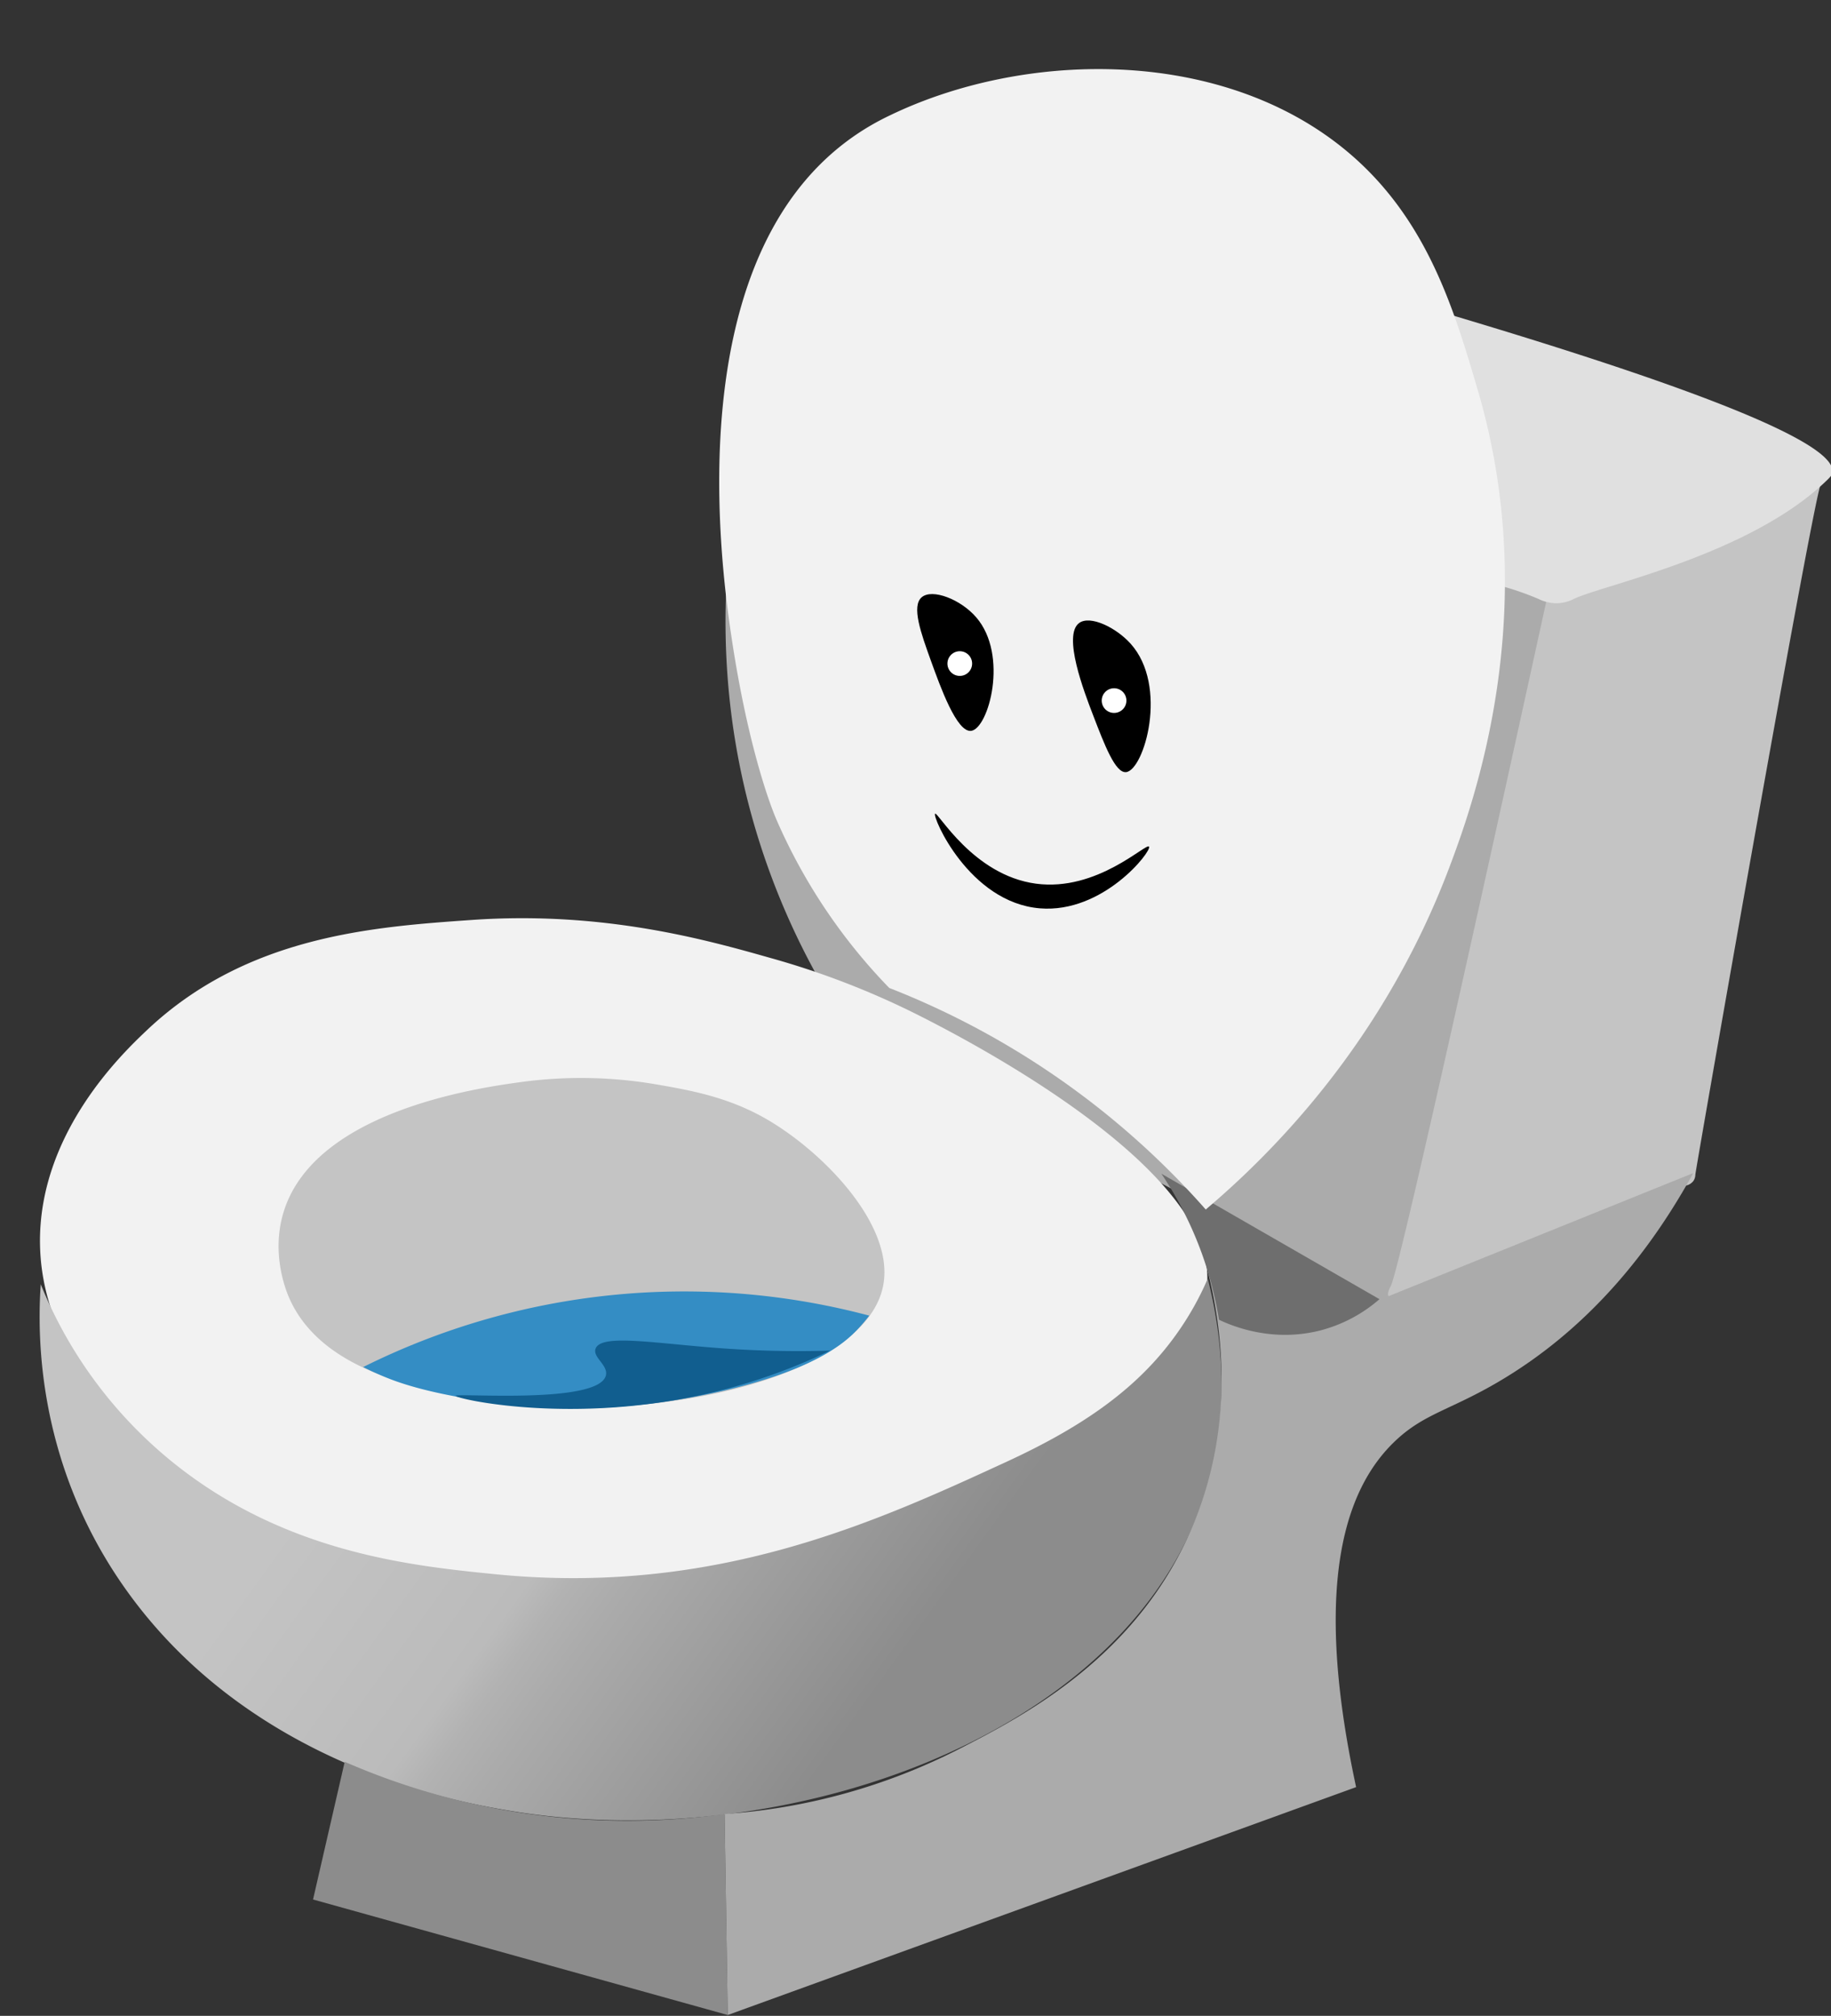 <svg xmlns="http://www.w3.org/2000/svg" xmlns:xlink="http://www.w3.org/1999/xlink" width="890" height="980" viewBox="0 0 890 980"><rect x="0" y="0" width="890" height="980" fill="#333333" stroke="none"/><defs><style>.cls-1{fill:#ababab;}.cls-2{fill:#c4c4c4;}.cls-3{fill:#e0e0e0;}.cls-4{fill:#f2f2f2;}.cls-5{fill:url(#linear-gradient);}.cls-6{fill:#8c8c8c;}.cls-7{fill:#6e6e6e;}.cls-8{fill:#348dc4;}.cls-9{fill:#115e8f;}.cls-10{fill:#fff;}</style><linearGradient id="linear-gradient" x1="218.85" y1="628.82" x2="447.24" y2="793.77" gradientUnits="userSpaceOnUse"><stop offset="0" stop-color="#c4c4c4"/><stop offset="0.4" stop-color="#bbb"/><stop offset="0.46" stop-color="#b2b2b2"/><stop offset="0.54" stop-color="#ababab"/><stop offset="1" stop-color="#8c8c8c"/></linearGradient></defs><g id="second_bear" data-name="second bear"><path class="cls-1" d="M676.37,634.59a6.18,6.18,0,0,1-3.17-1c-2.73-2-108.06-58.09-265.67-141.68A356.76,356.76,0,0,1,365.2,396c-27-98.5-4-183.14,9.32-221.44l389.7,115C736,471,703.35,636.3,676.37,634.59Z"/><path class="cls-2" d="M753.14,285.4c88.68-37.89,123.67-54,125.74-56.78.16-.22,1.45-2.13,3-2,1.81.12,3,2.81,3,3a9.18,9.18,0,0,1,0,6.09c-5.26,16.17-60.75,333.16-60.84,335.5,0,0,0,.11,0,.24a5.37,5.37,0,0,1-1,2.76,6,6,0,0,1-3,2c-3.73,1.18-118.37,41.84-136.89,51.93-1.35.74-6.71,3.5-8.11,2-1.12-1.19.8-4.59,1-5C679.08,619.41,702.59,516.51,753.14,285.4Z"/><path class="cls-3" d="M700.76,151.75c98.46,29.21,193.18,61.51,189.89,78.08-.25,1.24-1,2-2.15,3.17C851.17,269.77,778.69,284.46,765,291.17a19.35,19.35,0,0,1-8.6,2.11,20.36,20.36,0,0,1-8.59-2.11,140.64,140.64,0,0,0-18.26-6.34,274,274,0,0,0-2.26-34c-1.24-9-3.37-20-3.63-21.29q-.74-3.8-1.57-7.65A438.32,438.32,0,0,0,700.76,151.75Z"/><path class="cls-4" d="M19.45,605.15c1.3,70.3,74.08,116.57,91.52,127.68,168.84,107.54,474.29-22.57,475.88-111,1-56.53-121.74-118.83-140.07-128.13a398.36,398.36,0,0,0-72.33-28c-30.55-8.66-81.06-23-145.39-18.45C181,450.61,119.65,455,71.12,501.09,59.55,512.09,18.46,551.15,19.45,605.15Z"/><path class="cls-2" d="M371.77,543.59c-18.32-10.37-36.33-13.54-51.67-16.23a216.59,216.59,0,0,0-65.68-1.48c-20.2,2.72-101.48,13.67-116.61,63.47-6.3,20.73,1.63,39.11,2.95,42.07,13.57,30.25,49.76,39.78,70.85,45,85.51,21.23,208.5-2.08,217.72-51.66C434.83,595.19,399.29,559.19,371.77,543.59Z"/><path class="cls-5" d="M587.06,621.6c6.87,27.17,13.05,71.41-6.07,117.61-45.67,110.36-207,162.48-333.67,141-23.19-3.93-121.9-20.67-183.51-103.86-46.76-63.13-45.61-128.7-44-152a215,215,0,0,0,66,88c54.46,43,115.46,49,155.46,53C347.64,775.81,425.8,739.85,488.47,711c39.21-18,66.11-37.17,84.94-64.65A145.11,145.11,0,0,0,587.06,621.6Z"/><path class="cls-6" d="M353.73,979.59,152.16,923.43l15.39-66.94a343.2,343.2,0,0,0,184.64,25.39Q353,930.74,353.73,979.59Z"/><path class="cls-1" d="M726.87,672.62c45.78-26.43,75.86-65.34,96.17-102.33L670.71,631.84l-78.48-33.08-10.77.77c7.09,20.29,24.14,78.16-.77,140C554.35,805,497.45,834.21,466.06,850.34a294.42,294.42,0,0,1-113.87,31.54q.78,48.86,1.54,97.71L659.17,868.8C636.79,765,656.25,721.16,678.4,700.31,692.05,687.47,704.29,685.65,726.87,672.62Z"/><path class="cls-7" d="M670.52,631.59a70.77,70.77,0,0,1-28,15c-24,6.43-44-2.13-50-5a178.35,178.35,0,0,0-28-71Z"/><path class="cls-4" d="M718.28,189.57C706.07,148.1,692,100.19,646.64,67.26c-60.28-43.78-148.82-41.5-211.38-12.45-1.17.54-1.75.83-2.68,1.27-105.32,50-82.78,215.52-76.85,254.77,7.17,47.54,17.2,77.4,22,88.35a274.43,274.43,0,0,0,54.5,81.08A398.71,398.71,0,0,1,586.08,588c31.87-27,86-80.77,118.24-165.89C716.1,391,750.05,297.49,718.28,189.57Z"/><path class="cls-8" d="M422.52,639.59a349.66,349.66,0,0,0-246,25c2.6,1.31,6.36,3.11,11,5,5.39,2.2,18.1,7,44,11a308.66,308.66,0,0,0,43,4c10.28.21,38.38.23,75-8,46.62-10.48,61.31-24.06,67-30A84.21,84.21,0,0,0,422.52,639.59Z"/><path class="cls-9" d="M403.52,656.59c-11.85.36-29.54.49-51-1-33.35-2.31-60.13-7.42-63,0-1.63,4.21,6.13,8,5,13-3.26,14.29-72.91,8.46-73,10-.08,1.28,47.32,12.28,107,2A284.74,284.74,0,0,0,403.52,656.59Z"/><path d="M474.52,300.12c15.88,18.39,6,54.06-2.46,55.18-7,.92-15-21.45-19.59-34.14-4.8-13.32-9.56-26.51-4.43-30.83S467,291.38,474.52,300.12Z"/><path d="M549.49,312.85c18.68,20.67,6.58,61.62-2.14,62.52-5.2.54-10.42-13.07-16.12-27.93-4.28-11.14-14.86-38.71-6.63-44.61C530,299,542.46,305.07,549.49,312.85Z"/><path d="M558.52,411.59c1.39,2.15-22.18,32.5-53,30-34.51-2.79-52.48-44.68-51-46,1.32-1.18,18.33,29.88,49,34C533.37,433.61,557.18,409.54,558.52,411.59Z"/><circle class="cls-10" cx="466.52" cy="322.59" r="6"/><circle class="cls-10" cx="541.52" cy="340.59" r="6"/></g></svg>